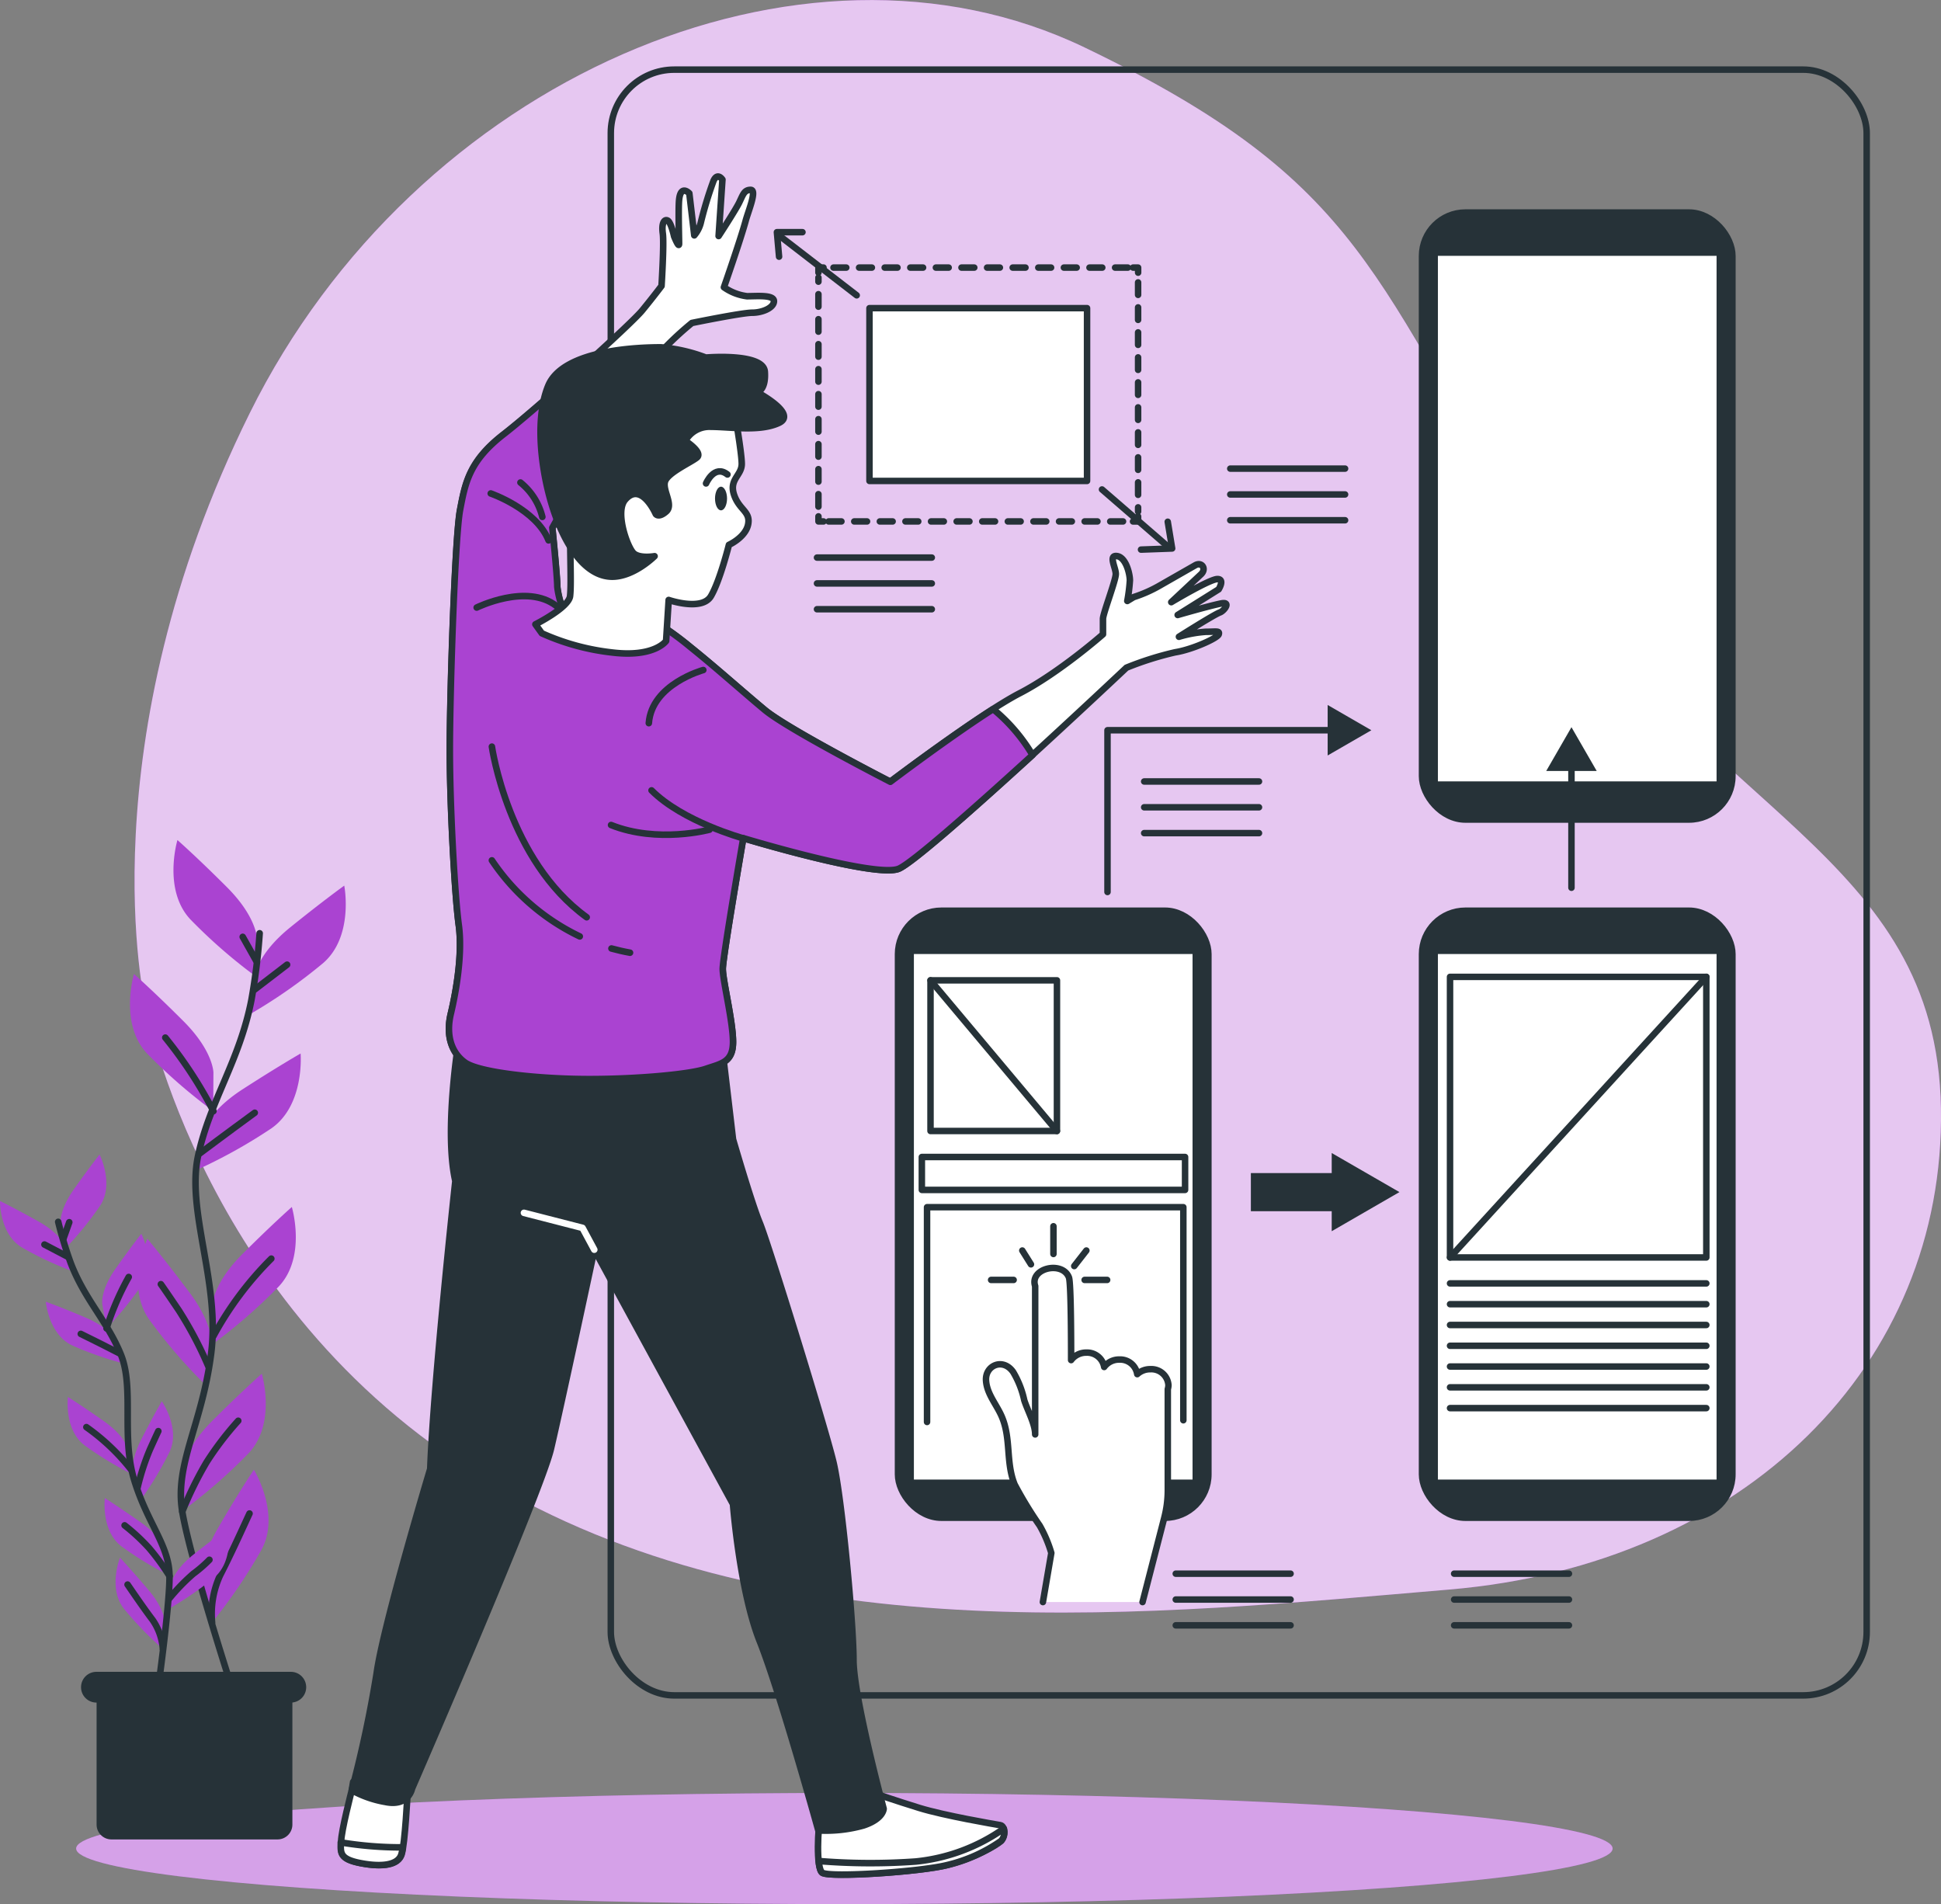 <svg xmlns="http://www.w3.org/2000/svg" width="305.858" height="300" viewBox="0 0 305.858 300">
  <rect x="0" y="0" width="305.858" height="300" fill="#808080" stroke="none"/>
  <g id="Interaction_Design-bro" data-name="Interaction Design-bro" transform="translate(-60.94 -62.436)">
    <g id="freepik--background-simple--inject-215" transform="translate(82.142 62.436)">
      <path id="Path_20339" data-name="Path 20339" d="M89.828,220.878s9.1,49.061,55.278,75.67,103.559,20.283,150.2,16.328,78.127-35.471,77.457-75.8-37.726-46.549-63.727-88.6-26.555-57.1-71.231-78.572-105.533,5.149-131.526,57.6S89.828,220.878,89.828,220.878Z" transform="translate(-88.118 -62.436)" fill="#aa43d1"/>
      <path id="Path_20340" data-name="Path 20340" d="M89.828,220.878s9.1,49.061,55.278,75.67,103.559,20.283,150.2,16.328,78.127-35.471,77.457-75.8-37.726-46.549-63.727-88.6-26.555-57.1-71.231-78.572-105.533,5.149-131.526,57.6S89.828,220.878,89.828,220.878Z" transform="translate(-88.118 -62.436)" fill="#fff" opacity="0.7"/>
    </g>
    <g id="freepik--Floor--inject-215" transform="translate(72.938 344.93)">
      <ellipse id="Ellipse_578" data-name="Ellipse 578" cx="121.057" cy="8.753" rx="121.057" ry="8.753" transform="translate(0)" fill="#aa43d1"/>
      <ellipse id="Ellipse_579" data-name="Ellipse 579" cx="121.057" cy="8.753" rx="121.057" ry="8.753" transform="translate(0)" fill="#fff" opacity="0.5"/>
    </g>
    <g id="freepik--Graphics--inject-215" transform="translate(157.189 73.407)">
      <rect id="Rectangle_5570" data-name="Rectangle 5570" width="197.897" height="256.147" rx="10" fill="none" stroke="#263238" stroke-linecap="round" stroke-linejoin="round" stroke-width="1.023"/>
      <path id="Path_20341" data-name="Path 20341" d="M290.606,166.73v.8h-.8" transform="translate(-207.517 -96.341)" fill="none" stroke="#263238" stroke-linecap="round" stroke-linejoin="round" stroke-width="1.023"/>
      <line id="Line_627" data-name="Line 627" x1="46.408" transform="translate(34.309 71.185)" fill="none" stroke="#263238" stroke-linecap="round" stroke-linejoin="round" stroke-width="1.023" stroke-dasharray="2.017 2.017"/>
      <path id="Path_20342" data-name="Path 20342" d="M227.064,167.526h-.8v-.8" transform="translate(-193.542 -96.341)" fill="none" stroke="#263238" stroke-linecap="round" stroke-linejoin="round" stroke-width="1.023"/>
      <line id="Line_628" data-name="Line 628" y1="36.095" transform="translate(32.718 32.757)" fill="none" stroke="#263238" stroke-linecap="round" stroke-linejoin="round" stroke-width="1.023" stroke-dasharray="1.969 1.969"/>
      <path id="Path_20343" data-name="Path 20343" d="M226.26,117.276v-.8h.8" transform="translate(-193.542 -85.291)" fill="none" stroke="#263238" stroke-linecap="round" stroke-linejoin="round" stroke-width="1.023"/>
      <line id="Line_629" data-name="Line 629" x2="46.416" transform="translate(35.089 31.189)" fill="none" stroke="#263238" stroke-linecap="round" stroke-linejoin="round" stroke-width="1.023" stroke-dasharray="2.017 2.017"/>
      <path id="Path_20344" data-name="Path 20344" d="M289.81,116.48h.8v.8" transform="translate(-207.517 -85.291)" fill="none" stroke="#263238" stroke-linecap="round" stroke-linejoin="round" stroke-width="1.023"/>
      <line id="Line_630" data-name="Line 630" y2="36.103" transform="translate(83.089 33.521)" fill="none" stroke="#263238" stroke-linecap="round" stroke-linejoin="round" stroke-width="1.023" stroke-dasharray="1.969 1.969"/>
      <rect id="Rectangle_5571" data-name="Rectangle 5571" width="34.286" height="27.226" transform="translate(40.76 37.578)" fill="#fff" stroke="#263238" stroke-linecap="round" stroke-linejoin="round" stroke-width="1.023"/>
      <line id="Line_631" data-name="Line 631" x1="11.764" y1="9.073" transform="translate(26.984 26.485)" fill="none" stroke="#263238" stroke-linecap="round" stroke-linejoin="round" stroke-width="1.023"/>
      <line id="Line_632" data-name="Line 632" x2="10.087" y2="8.737" transform="translate(77.402 66.145)" fill="none" stroke="#263238" stroke-linecap="round" stroke-linejoin="round" stroke-width="1.023"/>
      <path id="Path_20345" data-name="Path 20345" d="M218.213,113.192l-.343-3.862H221.9" transform="translate(-191.698 -83.719)" fill="none" stroke="#263238" stroke-linecap="round" stroke-linejoin="round" stroke-width="1.023"/>
      <path id="Path_20346" data-name="Path 20346" d="M295.633,167.81l.694,4.213-4.907.179" transform="translate(-207.871 -96.579)" fill="none" stroke="#263238" stroke-linecap="round" stroke-linejoin="round" stroke-width="1.023"/>
      <rect id="Rectangle_5572" data-name="Rectangle 5572" width="16.647" height="6.007" transform="translate(100.86 173.854)" fill="#263238"/>
      <path id="Path_20347" data-name="Path 20347" d="M340.612,301.465,329.94,295.31v12.318Z" transform="translate(-216.341 -124.615)" fill="#263238"/>
      <rect id="Rectangle_5573" data-name="Rectangle 5573" width="49.1" height="95.828" rx="6.93" transform="translate(45.16 132.423)" fill="#263238" stroke="#263238" stroke-linecap="round" stroke-linejoin="round" stroke-width="0.829"/>
      <rect id="Rectangle_5574" data-name="Rectangle 5574" width="44.739" height="83.627" transform="translate(47.345 138.929)" fill="#fff" stroke="#263238" stroke-linecap="round" stroke-linejoin="round" stroke-width="0.829"/>
      <path id="Path_20348" data-name="Path 20348" d="M284.775,371.163l3.417-13.262a17.266,17.266,0,0,0,.562-4.376V337.618a2.435,2.435,0,0,0,.1-.632,2.691,2.691,0,0,0-2.84-2.512,3,3,0,0,0-2.075.78,2.723,2.723,0,0,0-2.816-2.3,2.918,2.918,0,0,0-2.395,1.17,2.73,2.73,0,0,0-2.808-2.262,2.949,2.949,0,0,0-2.4,1.178c0-2.106,0-12.209-.351-13.036-1.03-2.66-6.241-1.443-5.313,1.381v23.364c0-1.638-1.217-3.8-1.724-5.391a14.579,14.579,0,0,0-1.747-4.447c-1.607-2.294-4.439-1.03-4.275,1.357.133,2.1,1.654,3.752,2.473,5.656,1.513,3.51.608,7.185,2.036,10.711a63.388,63.388,0,0,0,3.947,6.475,20.041,20.041,0,0,1,1.833,4.322l-1.326,7.731" transform="translate(-200.984 -129.72)" fill="#fff" stroke="#263238" stroke-linecap="round" stroke-linejoin="round" stroke-width="1.023"/>
      <line id="Line_633" data-name="Line 633" y2="4.369" transform="translate(69.749 182.232)" fill="none" stroke="#263238" stroke-linecap="round" stroke-linejoin="round" stroke-width="1.023"/>
      <line id="Line_634" data-name="Line 634" x2="3.549" transform="translate(74.664 190.689)" fill="none" stroke="#263238" stroke-linecap="round" stroke-linejoin="round" stroke-width="1.023"/>
      <line id="Line_635" data-name="Line 635" x2="3.549" transform="translate(59.928 190.689)" fill="none" stroke="#263238" stroke-linecap="round" stroke-linejoin="round" stroke-width="1.023"/>
      <line id="Line_636" data-name="Line 636" x2="1.365" y2="2.176" transform="translate(64.842 186.055)" fill="none" stroke="#263238" stroke-linecap="round" stroke-linejoin="round" stroke-width="1.023"/>
      <line id="Line_637" data-name="Line 637" y1="2.45" x2="1.911" transform="translate(73.026 186.055)" fill="none" stroke="#263238" stroke-linecap="round" stroke-linejoin="round" stroke-width="1.023"/>
      <rect id="Rectangle_5575" data-name="Rectangle 5575" width="41.478" height="5.188" transform="translate(49.014 171.319)" fill="none" stroke="#263238" stroke-linecap="round" stroke-linejoin="round" stroke-width="1.023"/>
      <rect id="Rectangle_5576" data-name="Rectangle 5576" width="19.924" height="23.739" transform="translate(50.379 143.485)" fill="none" stroke="#263238" stroke-linecap="round" stroke-linejoin="round" stroke-width="1.023"/>
      <line id="Line_638" data-name="Line 638" x2="19.916" y2="23.739" transform="translate(50.379 143.485)" fill="none" stroke="#263238" stroke-linecap="round" stroke-linejoin="round" stroke-width="1.023"/>
      <path id="Path_20349" data-name="Path 20349" d="M248.2,340.091V306.25h40.386v33.568" transform="translate(-198.367 -127.021)" fill="none" stroke="#263238" stroke-linecap="round" stroke-linejoin="round" stroke-width="1.023"/>
      <rect id="Rectangle_5577" data-name="Rectangle 5577" width="49.1" height="95.828" rx="6.93" transform="translate(127.734 132.423)" fill="#263238" stroke="#263238" stroke-linecap="round" stroke-linejoin="round" stroke-width="0.829"/>
      <rect id="Rectangle_5578" data-name="Rectangle 5578" width="44.739" height="83.627" transform="translate(129.919 138.929)" fill="#fff" stroke="#263238" stroke-linecap="round" stroke-linejoin="round" stroke-width="0.829"/>
      <rect id="Rectangle_5579" data-name="Rectangle 5579" width="40.386" height="44.209" transform="translate(132.243 142.939)" fill="none" stroke="#263238" stroke-linecap="round" stroke-linejoin="round" stroke-width="1.023"/>
      <line id="Line_639" data-name="Line 639" x2="40.386" transform="translate(132.243 191.235)" fill="none" stroke="#263238" stroke-linecap="round" stroke-linejoin="round" stroke-width="1.023"/>
      <line id="Line_640" data-name="Line 640" x2="40.386" transform="translate(132.243 194.511)" fill="none" stroke="#263238" stroke-linecap="round" stroke-linejoin="round" stroke-width="1.023"/>
      <line id="Line_641" data-name="Line 641" x2="40.386" transform="translate(132.243 197.788)" fill="none" stroke="#263238" stroke-linecap="round" stroke-linejoin="round" stroke-width="1.023"/>
      <line id="Line_642" data-name="Line 642" x2="40.386" transform="translate(132.243 201.064)" fill="none" stroke="#263238" stroke-linecap="round" stroke-linejoin="round" stroke-width="1.023"/>
      <line id="Line_643" data-name="Line 643" x2="40.386" transform="translate(132.243 204.333)" fill="none" stroke="#263238" stroke-linecap="round" stroke-linejoin="round" stroke-width="1.023"/>
      <line id="Line_644" data-name="Line 644" x2="40.386" transform="translate(132.243 207.609)" fill="none" stroke="#263238" stroke-linecap="round" stroke-linejoin="round" stroke-width="1.023"/>
      <line id="Line_645" data-name="Line 645" x2="40.386" transform="translate(132.243 210.886)" fill="none" stroke="#263238" stroke-linecap="round" stroke-linejoin="round" stroke-width="1.023"/>
      <line id="Line_646" data-name="Line 646" y1="44.209" x2="40.386" transform="translate(132.243 142.939)" fill="none" stroke="#263238" stroke-linecap="round" stroke-linejoin="round" stroke-width="1.023"/>
      <rect id="Rectangle_5580" data-name="Rectangle 5580" width="49.1" height="95.828" rx="6.93" transform="translate(127.734 22.42)" fill="#263238" stroke="#263238" stroke-linecap="round" stroke-linejoin="round" stroke-width="0.829"/>
      <rect id="Rectangle_5581" data-name="Rectangle 5581" width="44.739" height="83.627" transform="translate(129.919 28.926)" fill="#fff" stroke="#263238" stroke-linecap="round" stroke-linejoin="round" stroke-width="0.829"/>
      <path id="Path_20350" data-name="Path 20350" d="M284.65,235.406V209.92h35.861" transform="translate(-206.382 -105.839)" fill="none" stroke="#263238" stroke-linecap="round" stroke-linejoin="round" stroke-width="1.023"/>
      <path id="Path_20351" data-name="Path 20351" d="M329.12,212.777l6.888-3.979-6.888-3.979Z" transform="translate(-216.161 -104.717)" fill="#263238"/>
      <line id="Line_647" data-name="Line 647" y1="19.565" transform="translate(151.379 109.332)" fill="none" stroke="#263238" stroke-linecap="round" stroke-linejoin="round" stroke-width="1.023"/>
      <path id="Path_20352" data-name="Path 20352" d="M381.227,216.206l-3.979-6.9-3.979,6.9Z" transform="translate(-225.869 -105.704)" fill="#263238"/>
      <line id="Line_648" data-name="Line 648" x2="18.091" transform="translate(132.891 236.972)" fill="none" stroke="#263238" stroke-linecap="round" stroke-linejoin="round" stroke-width="1.023"/>
      <line id="Line_649" data-name="Line 649" x2="18.091" transform="translate(132.891 241.044)" fill="none" stroke="#263238" stroke-linecap="round" stroke-linejoin="round" stroke-width="1.023"/>
      <line id="Line_650" data-name="Line 650" x2="18.091" transform="translate(132.891 245.109)" fill="none" stroke="#263238" stroke-linecap="round" stroke-linejoin="round" stroke-width="1.023"/>
      <line id="Line_651" data-name="Line 651" x2="18.091" transform="translate(89.025 236.972)" fill="none" stroke="#263238" stroke-linecap="round" stroke-linejoin="round" stroke-width="1.023"/>
      <line id="Line_652" data-name="Line 652" x2="18.091" transform="translate(89.025 241.044)" fill="none" stroke="#263238" stroke-linecap="round" stroke-linejoin="round" stroke-width="1.023"/>
      <line id="Line_653" data-name="Line 653" x2="18.091" transform="translate(89.025 245.109)" fill="none" stroke="#263238" stroke-linecap="round" stroke-linejoin="round" stroke-width="1.023"/>
      <line id="Line_654" data-name="Line 654" x2="18.091" transform="translate(84.048 112.156)" fill="none" stroke="#263238" stroke-linecap="round" stroke-linejoin="round" stroke-width="1.023"/>
      <line id="Line_655" data-name="Line 655" x2="18.091" transform="translate(84.048 116.22)" fill="none" stroke="#263238" stroke-linecap="round" stroke-linejoin="round" stroke-width="1.023"/>
      <line id="Line_656" data-name="Line 656" x2="18.091" transform="translate(84.048 120.292)" fill="none" stroke="#263238" stroke-linecap="round" stroke-linejoin="round" stroke-width="1.023"/>
      <line id="Line_657" data-name="Line 657" x2="18.091" transform="translate(97.614 62.861)" fill="none" stroke="#263238" stroke-linecap="round" stroke-linejoin="round" stroke-width="1.023"/>
      <line id="Line_658" data-name="Line 658" x2="18.091" transform="translate(97.614 66.933)" fill="none" stroke="#263238" stroke-linecap="round" stroke-linejoin="round" stroke-width="1.023"/>
      <line id="Line_659" data-name="Line 659" x2="18.091" transform="translate(97.614 70.997)" fill="none" stroke="#263238" stroke-linecap="round" stroke-linejoin="round" stroke-width="1.023"/>
      <line id="Line_660" data-name="Line 660" x2="18.091" transform="translate(32.491 76.879)" fill="none" stroke="#263238" stroke-linecap="round" stroke-linejoin="round" stroke-width="1.023"/>
      <line id="Line_661" data-name="Line 661" x2="18.091" transform="translate(32.491 80.951)" fill="none" stroke="#263238" stroke-linecap="round" stroke-linejoin="round" stroke-width="1.023"/>
      <line id="Line_662" data-name="Line 662" x2="18.091" transform="translate(32.491 85.016)" fill="none" stroke="#263238" stroke-linecap="round" stroke-linejoin="round" stroke-width="1.023"/>
    </g>
    <g id="freepik--Plants--inject-215" transform="translate(60.94 194.792)">
      <path id="Path_20353" data-name="Path 20353" d="M109.132,247.624s0-3.37-4.727-8.1-7.8-7.427-7.8-7.427-2.34,7.8,2.02,12.482a82.918,82.918,0,0,0,10.469,9.112Z" transform="translate(-68.644 -232.1)" fill="#aa43d1"/>
      <path id="Path_20354" data-name="Path 20354" d="M100.344,274.682s0-3.378-4.727-8.105-7.793-7.427-7.793-7.427-2.34,7.8,2.02,12.482a83.66,83.66,0,0,0,10.469,9.112Z" transform="translate(-66.713 -238.048)" fill="#aa43d1"/>
      <path id="Path_20355" data-name="Path 20355" d="M112.28,255.42s.359-3.354,5.554-7.551,8.5-6.568,8.5-6.568,1.56,7.973-3.331,12.209a82.847,82.847,0,0,1-11.366,7.957Z" transform="translate(-72.088 -234.123)" fill="#aa43d1"/>
      <path id="Path_20356" data-name="Path 20356" d="M101.479,287.777s.7-3.3,6.319-6.927,9.143-5.64,9.143-5.64.686,8.09-4.595,11.787a82.841,82.841,0,0,1-12.146,6.725Z" transform="translate(-69.573 -241.58)" fill="#aa43d1"/>
      <path id="Path_20357" data-name="Path 20357" d="M103.83,321.742s0-3.378,4.727-8.105,7.8-7.427,7.8-7.427,2.34,7.8-2.02,12.482a83.314,83.314,0,0,1-10.469,9.119Z" transform="translate(-70.371 -248.396)" fill="#aa43d1"/>
      <path id="Path_20358" data-name="Path 20358" d="M100.455,329.777s.484-3.339-3.526-8.69S90.3,312.63,90.3,312.63s-3.44,7.356.234,12.653A82.171,82.171,0,0,0,99.6,335.791Z" transform="translate(-67.074 -249.808)" fill="#aa43d1"/>
      <path id="Path_20359" data-name="Path 20359" d="M97.76,355.412s0-3.378,4.727-8.105,7.8-7.427,7.8-7.427,2.34,7.762-2.028,12.482A82.524,82.524,0,0,1,97.8,361.473Z" transform="translate(-69.036 -255.8)" fill="#aa43d1"/>
      <path id="Path_20360" data-name="Path 20360" d="M101.773,377.478s-.85-3.269,2.5-9.057,5.632-9.151,5.632-9.151,4.252,6.912,1.209,12.591a82.893,82.893,0,0,1-7.8,11.468Z" transform="translate(-69.897 -260.064)" fill="#aa43d1"/>
      <path id="Path_20361" data-name="Path 20361" d="M109.89,250.93a97.075,97.075,0,0,1-1.295,10.477c-1.872,9.65-6.537,15.883-8.41,24.6s3.495,19.955,2.059,31.15-5.8,17.428-4.548,24.9,7.8,27.709,7.8,27.709" transform="translate(-68.974 -236.241)" fill="none" stroke="#263238" stroke-linecap="round" stroke-linejoin="round" stroke-width="1.035"/>
      <line id="Line_663" data-name="Line 663" y1="3.908" x2="5.094" transform="translate(40.144 19.635)" fill="none" stroke="#263238" stroke-linecap="round" stroke-linejoin="round" stroke-width="1.035"/>
      <line id="Line_664" data-name="Line 664" x1="2.13" y1="3.791" transform="translate(38.249 15.251)" fill="none" stroke="#263238" stroke-linecap="round" stroke-linejoin="round" stroke-width="1.035"/>
      <path id="Path_20362" data-name="Path 20362" d="M101.31,293.577s4.267-3.2,8.651-6.4" transform="translate(-69.817 -244.212)" fill="none" stroke="#263238" stroke-linecap="round" stroke-linejoin="round" stroke-width="1.035"/>
      <path id="Path_20363" data-name="Path 20363" d="M101.913,283.585A68.143,68.143,0,0,0,94.33,272" transform="translate(-68.282 -240.874)" fill="none" stroke="#263238" stroke-linecap="round" stroke-linejoin="round" stroke-width="1.035"/>
      <path id="Path_20364" data-name="Path 20364" d="M104.05,328.841a52.586,52.586,0,0,1,9.119-12.2" transform="translate(-70.419 -250.69)" fill="none" stroke="#263238" stroke-linecap="round" stroke-linejoin="round" stroke-width="1.035"/>
      <path id="Path_20365" data-name="Path 20365" d="M100.9,334.711a59.957,59.957,0,0,0-4.626-8.768c-2.481-3.667-2.84-4.142-2.84-4.142" transform="translate(-68.084 -251.825)" fill="none" stroke="#263238" stroke-linecap="round" stroke-linejoin="round" stroke-width="1.035"/>
      <path id="Path_20366" data-name="Path 20366" d="M97.76,363.7a57.1,57.1,0,0,1,3.838-7.8,49.547,49.547,0,0,1,4.977-6.514" transform="translate(-69.036 -257.892)" fill="none" stroke="#263238" stroke-linecap="round" stroke-linejoin="round" stroke-width="1.035"/>
      <path id="Path_20367" data-name="Path 20367" d="M103.761,385.3a14.487,14.487,0,0,1,1.272-7.473c1.779-3.44,3.791-7.934,4.626-9.712" transform="translate(-70.341 -262.008)" fill="none" stroke="#263238" stroke-linecap="round" stroke-linejoin="round" stroke-width="1.035"/>
      <path id="Path_20368" data-name="Path 20368" d="M73.165,306.713s-.367-2.114,2.083-5.593,4.064-5.5,4.064-5.5,2.34,4.618.086,8.058a52.555,52.555,0,0,1-5.586,6.849Z" transform="translate(-63.624 -246.068)" fill="#aa43d1"/>
      <path id="Path_20369" data-name="Path 20369" d="M81.6,322.713s-.359-2.122,2.091-5.593,4.057-5.5,4.057-5.5,2.34,4.61.086,8.051a52.83,52.83,0,0,1-5.57,6.849Z" transform="translate(-65.48 -249.586)" fill="#aa43d1"/>
      <path id="Path_20370" data-name="Path 20370" d="M71.292,312.356s-.593-2.067-4.306-4.142S60.94,305,60.94,305s-.094,5.164,3.417,7.294a52.59,52.59,0,0,0,7.988,3.752Z" transform="translate(-60.94 -248.13)" fill="#aa43d1"/>
      <path id="Path_20371" data-name="Path 20371" d="M81.221,331.542s-.78-2-4.681-3.667-6.35-2.535-6.35-2.535.452,5.141,4.166,6.888a53.282,53.282,0,0,0,8.339,2.9Z" transform="translate(-62.974 -252.603)" fill="#aa43d1"/>
      <path id="Path_20372" data-name="Path 20372" d="M84.163,352.958s-.367-2.114-3.846-4.564-5.671-3.815-5.671-3.815-.64,5.125,2.621,7.614a52.915,52.915,0,0,0,7.551,4.579Z" transform="translate(-63.942 -256.834)" fill="#aa43d1"/>
      <path id="Path_20373" data-name="Path 20373" d="M87.81,357.3s-.655-2.06,1.272-5.835,3.237-6.022,3.237-6.022,2.957,4.236,1.233,7.965A52.945,52.945,0,0,1,89,360.972Z" transform="translate(-66.825 -257.023)" fill="#aa43d1"/>
      <path id="Path_20374" data-name="Path 20374" d="M95.329,380.019s.242-2.137,3.573-4.782,5.461-4.127,5.461-4.127.936,5.078-2.184,7.746a53.048,53.048,0,0,1-7.278,5Z" transform="translate(-68.407 -262.668)" fill="#aa43d1"/>
      <path id="Path_20375" data-name="Path 20375" d="M91.623,373.41s-.367-2.122-3.838-4.571S82.106,365,82.106,365s-.64,5.125,2.629,7.614a52.454,52.454,0,0,0,7.551,4.579Z" transform="translate(-65.583 -261.324)" fill="#aa43d1"/>
      <path id="Path_20376" data-name="Path 20376" d="M92.067,387.564s.187-2.145-2.559-5.391-4.525-5.133-4.525-5.133-1.919,4.8.616,8.035a53.221,53.221,0,0,0,6.139,6.342Z" transform="translate(-66.074 -263.972)" fill="#aa43d1"/>
      <path id="Path_20377" data-name="Path 20377" d="M72.7,309.21a63.459,63.459,0,0,0,1.95,6.428c2.223,5.851,5.827,9.252,7.941,14.518s0,12.887,2.091,19.752,5.531,10.3,5.554,15.118-1.872,18.223-1.872,18.223" transform="translate(-63.526 -249.056)" fill="none" stroke="#263238" stroke-linecap="round" stroke-linejoin="round" stroke-width="1.035"/>
      <line id="Line_665" data-name="Line 665" x1="3.62" y1="1.896" transform="translate(7.006 63.727)" fill="none" stroke="#263238" stroke-linecap="round" stroke-linejoin="round" stroke-width="1.035"/>
      <line id="Line_666" data-name="Line 666" y1="2.613" x2="0.928" transform="translate(9.986 60.216)" fill="none" stroke="#263238" stroke-linecap="round" stroke-linejoin="round" stroke-width="1.035"/>
      <path id="Path_20378" data-name="Path 20378" d="M83.376,334.914s-3.019-1.56-6.116-3.074" transform="translate(-64.528 -254.032)" fill="none" stroke="#263238" stroke-linecap="round" stroke-linejoin="round" stroke-width="1.035"/>
      <path id="Path_20379" data-name="Path 20379" d="M82.46,328.44a43.623,43.623,0,0,1,3.495-8.09" transform="translate(-65.672 -251.506)" fill="none" stroke="#263238" stroke-linecap="round" stroke-linejoin="round" stroke-width="1.035"/>
      <path id="Path_20380" data-name="Path 20380" d="M85.411,357.332a33.436,33.436,0,0,0-7.021-6.662" transform="translate(-64.777 -258.173)" fill="none" stroke="#263238" stroke-linecap="round" stroke-linejoin="round" stroke-width="1.035"/>
      <path id="Path_20381" data-name="Path 20381" d="M88.72,360.389a37.717,37.717,0,0,1,1.942-6c1.162-2.566,1.334-2.91,1.334-2.91" transform="translate(-67.048 -258.351)" fill="none" stroke="#263238" stroke-linecap="round" stroke-linejoin="round" stroke-width="1.035"/>
      <path id="Path_20382" data-name="Path 20382" d="M95,383.693a31.906,31.906,0,0,1,3.9-4.041,20.571,20.571,0,0,0,2.528-2.192" transform="translate(-68.429 -264.064)" fill="none" stroke="#263238" stroke-linecap="round" stroke-linejoin="round" stroke-width="1.035"/>
      <path id="Path_20383" data-name="Path 20383" d="M93.186,378.506a35.751,35.751,0,0,0-3.245-4.447,31.2,31.2,0,0,0-3.83-3.549" transform="translate(-66.475 -262.536)" fill="none" stroke="#263238" stroke-linecap="round" stroke-linejoin="round" stroke-width="1.035"/>
      <path id="Path_20384" data-name="Path 20384" d="M92.272,392.611a9.252,9.252,0,0,0-1.607-4.556c-1.49-1.958-3.245-4.564-3.955-5.586" transform="translate(-66.606 -265.166)" fill="none" stroke="#263238" stroke-linecap="round" stroke-linejoin="round" stroke-width="1.035"/>
      <path id="Path_20385" data-name="Path 20385" d="M80.41,401.13h30.884v23.255a2.34,2.34,0,0,1-2.34,2.34H82.782a2.34,2.34,0,0,1-2.34-2.34V401.13Z" transform="translate(-65.221 -269.269)" fill="#263238"/>
      <path id="Path_20386" data-name="Path 20386" d="M110.371,404.934H79.728a2.418,2.418,0,0,1-2.418-2.426h0a2.418,2.418,0,0,1,2.418-2.418h30.642a2.418,2.418,0,0,1,2.418,2.418h0a2.418,2.418,0,0,1-2.418,2.426Z" transform="translate(-64.539 -269.04)" fill="#263238"/>
    </g>
    <g id="freepik--Character--inject-215" transform="translate(114.635 90.252)">
      <path id="Path_20387" data-name="Path 20387" d="M131.523,423.631s-1.677,6.459-1.677,8.09-.406,2.723,3.12,3.4,5.851.273,6.4-1.357.952-9.806.952-9.806l-8.581-1.638Z" transform="translate(-129.784 -169.388)" fill="#fff" stroke="#263238" stroke-linecap="round" stroke-linejoin="round" stroke-width="1.035"/>
      <path id="Path_20388" data-name="Path 20388" d="M139.311,436.459a6.725,6.725,0,0,0,.234-1.139,57.729,57.729,0,0,1-9.767-.78c0,1.56-.3,2.613,3.12,3.269S138.788,438.089,139.311,436.459Z" transform="translate(-129.771 -172.076)" fill="#fff" stroke="#263238" stroke-linecap="round" stroke-linejoin="round" stroke-width="1.035"/>
      <path id="Path_20389" data-name="Path 20389" d="M235.437,424.78s2.723.952,6.678,2.177,12.006,2.59,12.786,2.723.78,1.771.133,2.457-4.22,2.723-8.441,3.807-18.527,2.044-19.752,1.233c-1.022-.686-.679-7.356-.273-8.854S235.437,424.78,235.437,424.78Z" transform="translate(-150.968 -169.929)" fill="#fff" stroke="#263238" stroke-linecap="round" stroke-linejoin="round" stroke-width="1.035"/>
      <path id="Path_20390" data-name="Path 20390" d="M255.08,433.671a2.036,2.036,0,0,0,.406-1.911,29.1,29.1,0,0,1-13.886,5.18,100.35,100.35,0,0,1-15.29-.078c.1.936.281,1.646.577,1.849,1.225.78,15.524-.14,19.752-1.233A24.63,24.63,0,0,0,255.08,433.671Z" transform="translate(-151 -171.464)" fill="#fff" stroke="#263238" stroke-linecap="round" stroke-linejoin="round" stroke-width="1.035"/>
      <path id="Path_20391" data-name="Path 20391" d="M148.85,272.57s-2.34,14.245-.53,22.155c0,0-3.425,31.376-3.955,45.355,0,0-7.38,24.526-8.441,32.172A188.325,188.325,0,0,1,132,390.7a16.7,16.7,0,0,0,5.274,1.849c3.7.78,4.22-2.114,4.22-2.114s20.283-46.674,21.89-53.531,6.842-31.368,6.842-31.368l21.843,40.082s1.061,13.714,4.22,21.624,9.229,29.792,9.229,29.792a21.842,21.842,0,0,0,7.122-.78c3.167-1.053,3.167-2.637,3.167-2.637s-4.751-17.669-4.751-23.466-1.841-25.58-3.159-31.118-10.29-34.543-11.608-37.71-4.22-13.184-4.22-13.184l-1.841-15.563S167.573,278.9,148.85,272.57Z" transform="translate(-130.261 -136.459)" fill="#263238" stroke="#263238" stroke-linecap="round" stroke-linejoin="round" stroke-width="1.035"/>
      <path id="Path_20392" data-name="Path 20392" d="M169.9,167a13.676,13.676,0,0,1-1.217-4.244c0-1.615-.78-9.291-.78-9.291s11.7-21.2,14.939-25.236a49.56,49.56,0,0,1,7.068-7.068s7.879-1.615,9.494-1.615,3.432-.78,3.432-1.818-2.629-.78-4.244-.78a8.074,8.074,0,0,1-3.635-1.412s2.629-7.528,3.432-10.5c.429-1.56,1.818-4.844.78-4.844s-1.209.78-1.818,2.02-3.23,5.25-3.23,5.25l.6-8.885s-.78-1.209-1.412.2a60.777,60.777,0,0,0-2.02,6.662,4.876,4.876,0,0,1-1.006,1.919l-.78-6.623s-1.373-1.459-1.615,1.069c-.133,1.4,0,6.061,0,6.865s-.78-1.147-.78-1.147-.476-2.192-1.006-2.489-1.006.406-.78,2.02-.2,8.277-.2,8.277-1.209,1.615-3.027,3.838-16.382,15.345-21.843,19.588-6.054,7.676-6.865,11.912-1.615,28.864-1.615,37.765.78,23.013,1.412,27.663-.484,10.641-1.264,13.9,0,6.054,2.223,7.668,11.7,2.629,19.581,2.629,15.953-.78,18.379-1.615,4.283-1.022,4.283-4.244-1.615-9.689-1.615-11.507,3.237-20.595,3.237-20.595,20.595,6.241,24.433,4.844,35.939-31.7,35.939-31.7a50.169,50.169,0,0,1,7.676-2.426c2.629-.406,6.662-2.215,6.865-2.824s-.406-.406-2.02-.406a19.034,19.034,0,0,0-4.244.78s5.515-3.495,6.467-3.838c.655-.242,1.786-1.732.2-1.412-1.989.4-6.865,1.818-6.865,1.818l6.459-4.041s1.006-1.615-.2-1.615-7.271,3.635-7.271,3.635l4.681-4.384c.913-.843.148-2.036-.928-1.412l-5.461,3.12a21.143,21.143,0,0,1-4.213,1.88l-1.006.609a26.7,26.7,0,0,0,.406-3.23c0-1.014-.609-3.635-2.021-3.838s-.2,1.818-.2,2.824-2.02,6.241-2.02,7.068v2.426s-6.865,6.054-13.121,9.291-20.4,13.933-20.4,13.933-16.148-8.285-19.783-11.312-7.676-6.662-11.7-9.892a50.114,50.114,0,0,0-6.662-4.681Z" transform="translate(-134.576 -98.092)" fill="#fff" stroke="#263238" stroke-linecap="round" stroke-linejoin="round" stroke-width="1.035"/>
      <path id="Path_20393" data-name="Path 20393" d="M237.377,191.082c-6.857,4.384-16.195,11.452-16.195,11.452s-16.148-8.285-19.783-11.312-7.676-6.662-11.7-9.892a50.11,50.11,0,0,0-6.662-4.681l-13.121-.6a13.676,13.676,0,0,1-1.217-4.244c0-1.615-.78-9.291-.78-9.291s6.046-10.921,10.648-18.605l-.367-.374a17.272,17.272,0,0,0-8.121-4.135c-3.807,3.378-7.59,6.631-9.837,8.378-5.461,4.236-6.054,7.676-6.865,11.912s-1.615,28.864-1.615,37.765.78,23.013,1.412,27.662-.476,10.7-1.256,13.964,0,6.054,2.223,7.668,11.7,2.629,19.581,2.629,15.953-.78,18.379-1.615,4.283-1.022,4.283-4.244-1.615-9.689-1.615-11.507,3.237-20.595,3.237-20.595,20.595,6.241,24.433,4.844c2.044-.78,12.17-9.751,21.149-17.942A27.6,27.6,0,0,0,237.377,191.082Z" transform="translate(-134.576 -107.176)" fill="#aa43d1" stroke="#263238" stroke-linecap="round" stroke-linejoin="round" stroke-width="1.035"/>
      <path id="Path_20394" data-name="Path 20394" d="M200.581,197.76s-8.129,2.216-8.581,8.371" transform="translate(-143.455 -120.009)" fill="none" stroke="#263238" stroke-linecap="round" stroke-linejoin="round" stroke-width="1.035"/>
      <path id="Path_20395" data-name="Path 20395" d="M206.943,229.6s-9.47-2.606-14.393-7.536" transform="translate(-143.576 -125.352)" fill="none" stroke="#263238" stroke-linecap="round" stroke-linejoin="round" stroke-width="1.035"/>
      <path id="Path_20396" data-name="Path 20396" d="M199.886,229.793s-8.129,2.215-15.516-.733" transform="translate(-141.777 -126.891)" fill="none" stroke="#263238" stroke-linecap="round" stroke-linejoin="round" stroke-width="1.035"/>
      <path id="Path_20397" data-name="Path 20397" d="M160.3,213.23s2.567,17.942,14.939,26.882" transform="translate(-136.484 -123.41)" fill="none" stroke="#263238" stroke-linecap="round" stroke-linejoin="round" stroke-width="1.035"/>
      <path id="Path_20398" data-name="Path 20398" d="M184.45,254c.944.257,1.919.484,2.925.663" transform="translate(-141.795 -132.376)" fill="none" stroke="#263238" stroke-linecap="round" stroke-linejoin="round" stroke-width="1.035"/>
      <path id="Path_20399" data-name="Path 20399" d="M160.3,236.2a34.715,34.715,0,0,0,13.847,11.982" transform="translate(-136.484 -128.461)" fill="none" stroke="#263238" stroke-linecap="round" stroke-linejoin="round" stroke-width="1.035"/>
      <path id="Path_20400" data-name="Path 20400" d="M157.23,184.63s7.879-3.9,12.56-.25" transform="translate(-135.809 -116.723)" fill="none" stroke="#263238" stroke-linecap="round" stroke-linejoin="round" stroke-width="1.035"/>
      <path id="Path_20401" data-name="Path 20401" d="M160.07,162.1s7.146,2.465,9.112,7.388" transform="translate(-136.434 -112.167)" fill="none" stroke="#263238" stroke-linecap="round" stroke-linejoin="round" stroke-width="1.035"/>
      <path id="Path_20402" data-name="Path 20402" d="M166.07,159.89a10.063,10.063,0,0,1,3.448,5.414" transform="translate(-137.753 -111.681)" fill="none" stroke="#263238" stroke-linecap="round" stroke-linejoin="round" stroke-width="1.035"/>
      <path id="Path_20403" data-name="Path 20403" d="M200.388,143.813s1.217,6.865,1.217,8.683-2.02,2.426-1.217,4.844,2.629,2.629,2.223,4.681-3.027,3.23-3.027,3.23-1.412,5.656-2.832,8.074-6.662.608-6.662.608l-.406,6.459s-1.818,2.629-8.48,1.818a36.969,36.969,0,0,1-11.1-3.027l-1.014-1.412s5.25-2.629,5.461-4.447,0-6.054,0-12.115-1.818-17.771,8.074-20.8S200.388,143.813,200.388,143.813Z" transform="translate(-138.417 -107.22)" fill="#fff" stroke="#263238" stroke-linecap="round" stroke-linejoin="round" stroke-width="1.035"/>
      <path id="Path_20404" data-name="Path 20404" d="M188.283,158.846s-2.278-5.227-4.829-2.239c-1.654,1.942.406,7.676,1.412,8.48s3.23.406,3.23.406-3.23,3.23-6.662,3.23-6.459-3.23-8.683-8.885-3.838-15.345-1.412-21.2,14.947-6.054,17.771-6.054a25.733,25.733,0,0,1,7.068,1.615s9.088-.78,9.291,2.223-1.217,3.23-1.217,3.23,6.467,3.432,3.432,4.844-7.668.608-10.7.608a4.33,4.33,0,0,0-4.033,2.215s2.824,1.818,1.818,2.629-4.681,2.418-5.047,3.838,1.412,3.635.2,4.681S188.283,158.846,188.283,158.846Z" transform="translate(-138.646 -105.676)" fill="#263238" stroke="#263238" stroke-linecap="round" stroke-linejoin="round" stroke-width="1.035"/>
      <path id="Path_20405" data-name="Path 20405" d="M207.266,162.594c0,1.03-.429,1.864-.952,1.864s-.944-.835-.944-1.864.429-1.864.944-1.864S207.266,161.565,207.266,162.594Z" transform="translate(-146.395 -111.866)" fill="#263238"/>
      <path id="Path_20406" data-name="Path 20406" d="M203.56,159.537s1.3-3.042,3.37-1.412" transform="translate(-145.997 -111.187)" fill="none" stroke="#263238" stroke-linecap="round" stroke-linejoin="round" stroke-width="1.035"/>
      <path id="Path_20407" data-name="Path 20407" d="M177.857,313.194l-1.849-3.432-9.229-2.372" transform="translate(-137.909 -144.116)" fill="none" stroke="#fff" stroke-linecap="round" stroke-linejoin="round" stroke-width="1.035"/>
    </g>
  </g>
</svg>
